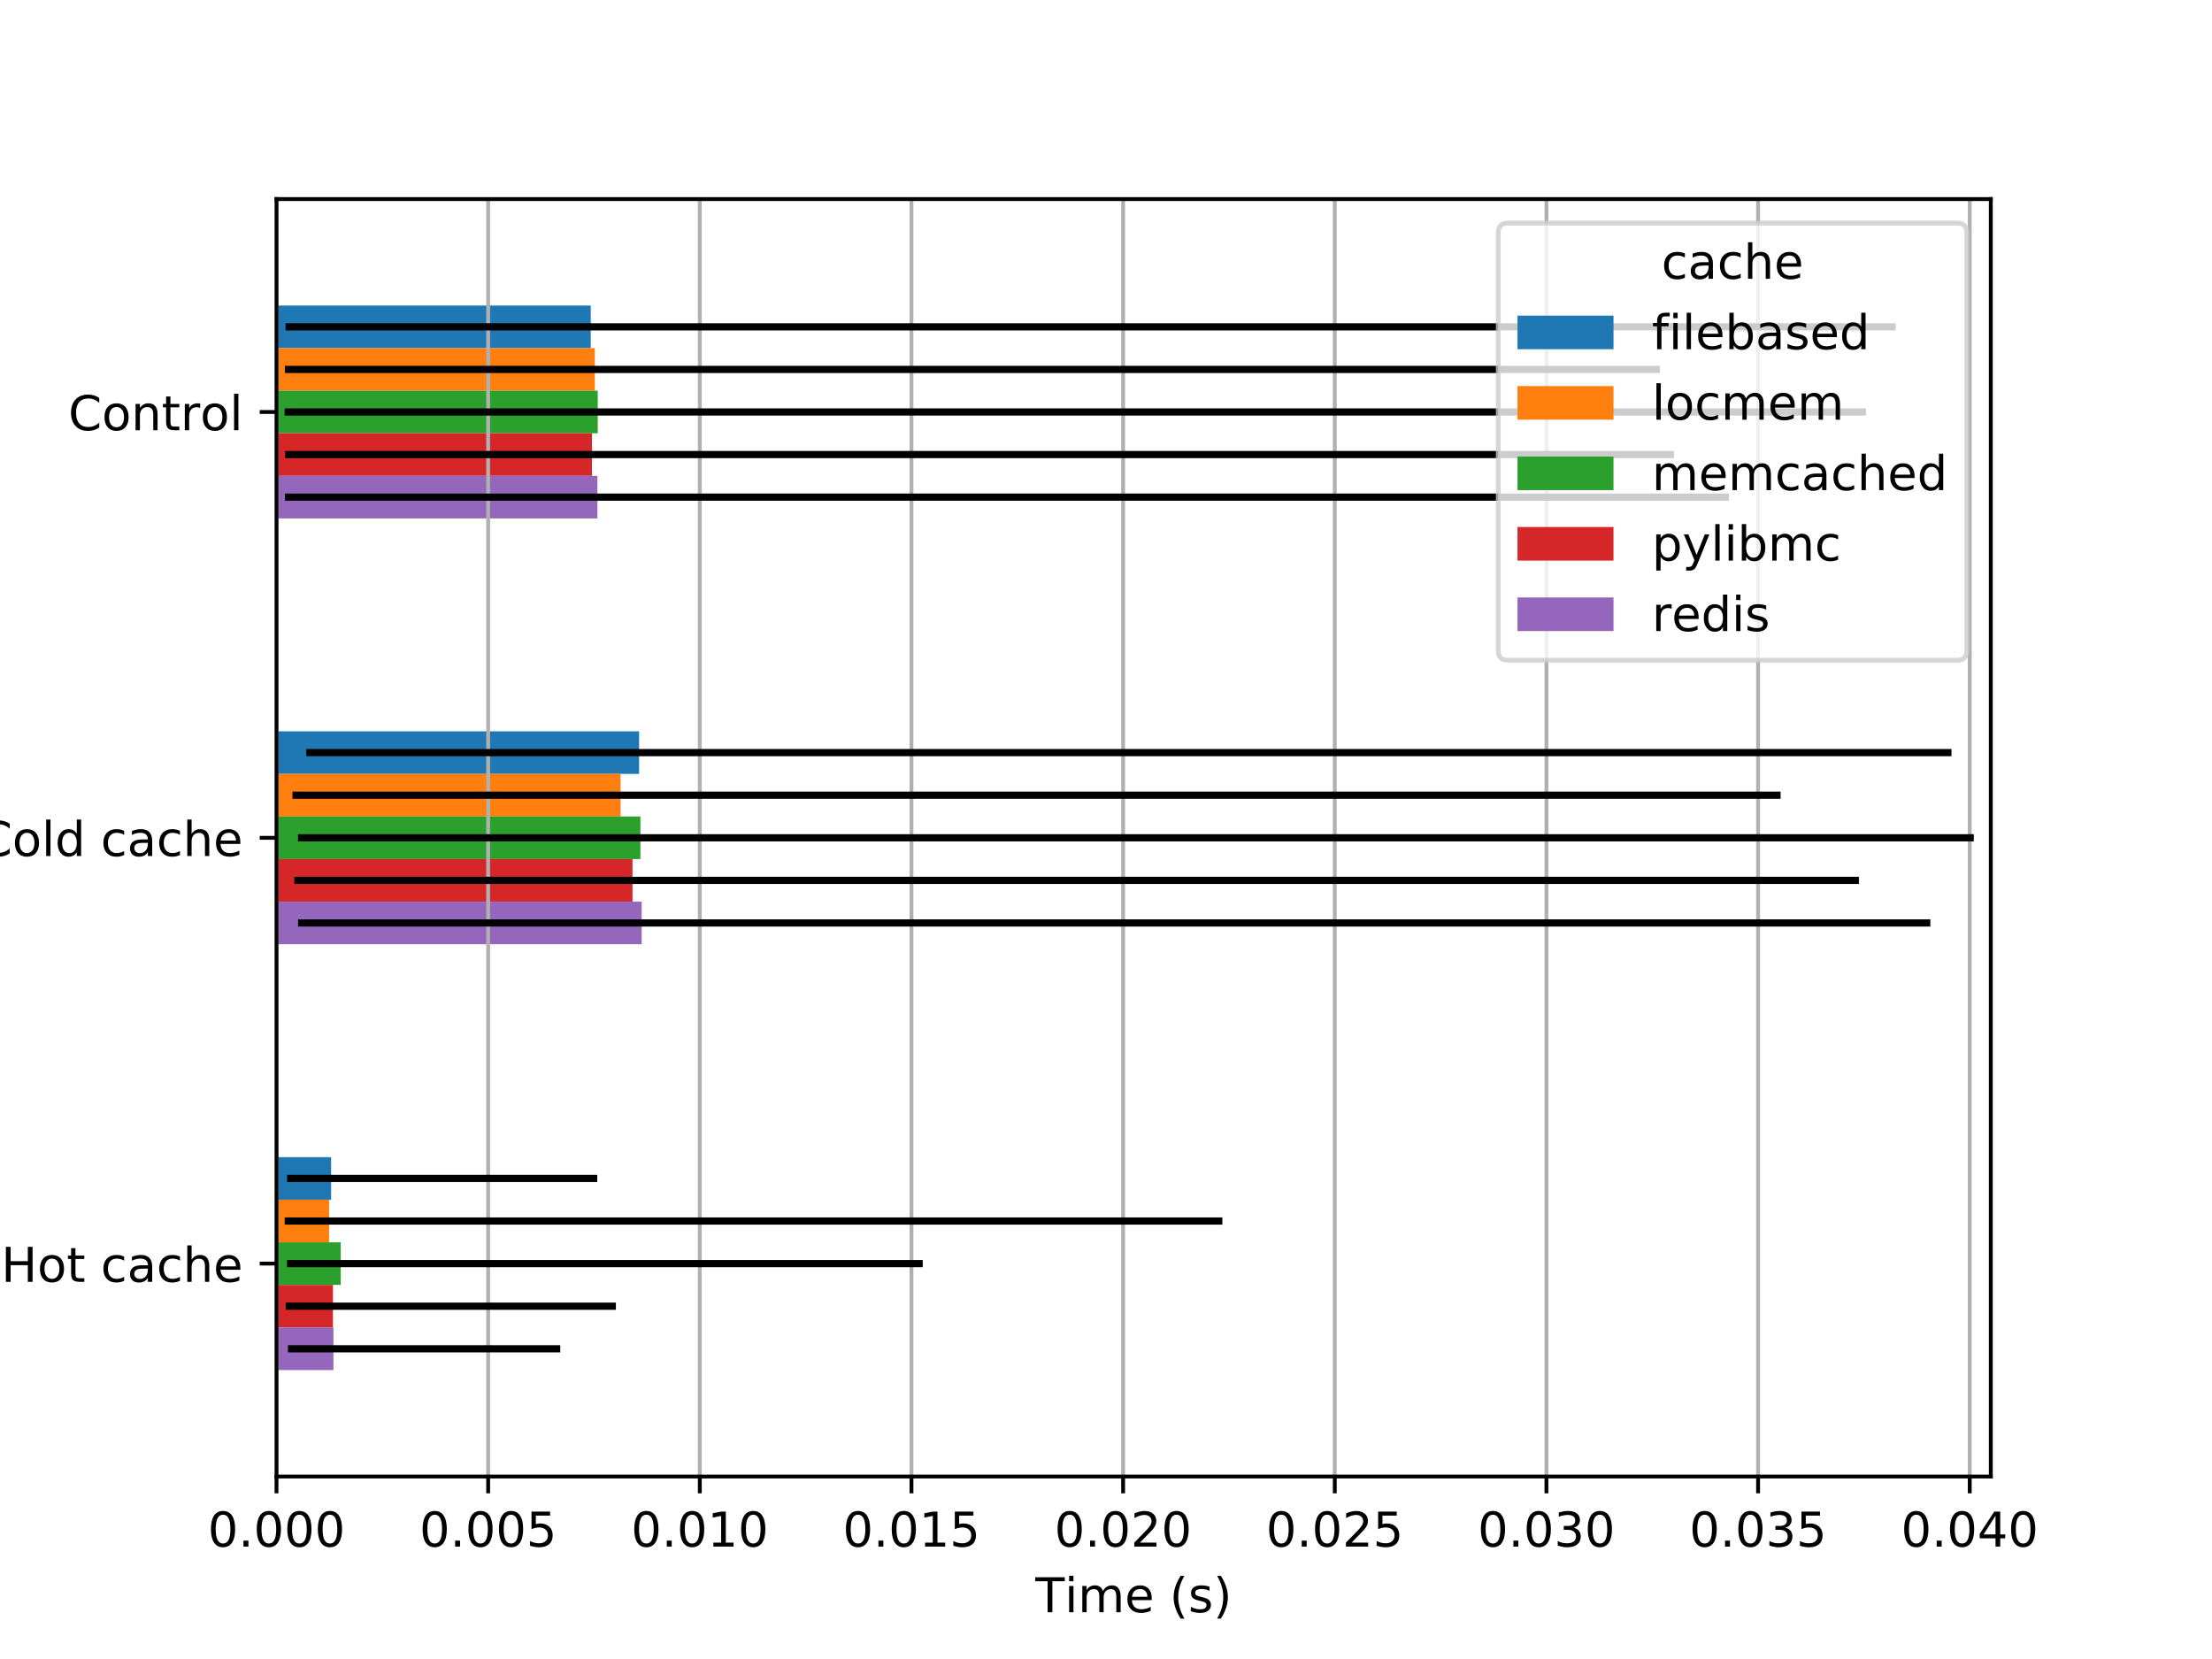 <svg xmlns="http://www.w3.org/2000/svg" xmlns:xlink="http://www.w3.org/1999/xlink" width="614.4" height="460.8" version="1.1" viewBox="0 0 460.8 345.6"><defs><style type="text/css">*{stroke-linecap:butt;stroke-linejoin:round}</style></defs><g id="figure_1"><g id="patch_1"><path d="M 0 345.6 L 460.8 345.6 L 460.8 0 L 0 0 z" style="fill:#fff"/></g><g id="axes_1"><g id="patch_2"><path d="M 57.6 307.584 L 414.72 307.584 L 414.72 41.472 L 57.6 41.472 z" style="fill:#fff"/></g><g id="patch_3"><path d="M 57.6 63.648 L 123.063 63.648 L 123.063 72.518 L 57.6 72.518 z" clip-path="url(#pb9c6dd22de)" style="fill:#1f77b4"/></g><g id="patch_4"><path d="M 57.6 152.352 L 133.134 152.352 L 133.134 161.222 L 57.6 161.222 z" clip-path="url(#pb9c6dd22de)" style="fill:#1f77b4"/></g><g id="patch_5"><path d="M 57.6 241.056 L 68.979 241.056 L 68.979 249.926 L 57.6 249.926 z" clip-path="url(#pb9c6dd22de)" style="fill:#1f77b4"/></g><g id="patch_6"><path d="M 57.6 72.518 L 123.914 72.518 L 123.914 81.389 L 57.6 81.389 z" clip-path="url(#pb9c6dd22de)" style="fill:#ff7f0e"/></g><g id="patch_7"><path d="M 57.6 161.222 L 129.278 161.222 L 129.278 170.093 L 57.6 170.093 z" clip-path="url(#pb9c6dd22de)" style="fill:#ff7f0e"/></g><g id="patch_8"><path d="M 57.6 249.926 L 68.56 249.926 L 68.56 258.797 L 57.6 258.797 z" clip-path="url(#pb9c6dd22de)" style="fill:#ff7f0e"/></g><g id="patch_9"><path d="M 57.6 81.389 L 124.519 81.389 L 124.519 90.259 L 57.6 90.259 z" clip-path="url(#pb9c6dd22de)" style="fill:#2ca02c"/></g><g id="patch_10"><path d="M 57.6 170.093 L 133.408 170.093 L 133.408 178.963 L 57.6 178.963 z" clip-path="url(#pb9c6dd22de)" style="fill:#2ca02c"/></g><g id="patch_11"><path d="M 57.6 258.797 L 70.984 258.797 L 70.984 267.667 L 57.6 267.667 z" clip-path="url(#pb9c6dd22de)" style="fill:#2ca02c"/></g><g id="patch_12"><path d="M 57.6 90.259 L 123.314 90.259 L 123.314 99.13 L 57.6 99.13 z" clip-path="url(#pb9c6dd22de)" style="fill:#d62728"/></g><g id="patch_13"><path d="M 57.6 178.963 L 131.762 178.963 L 131.762 187.834 L 57.6 187.834 z" clip-path="url(#pb9c6dd22de)" style="fill:#d62728"/></g><g id="patch_14"><path d="M 57.6 267.667 L 69.36 267.667 L 69.36 276.538 L 57.6 276.538 z" clip-path="url(#pb9c6dd22de)" style="fill:#d62728"/></g><g id="patch_15"><path d="M 57.6 99.13 L 124.453 99.13 L 124.453 108 L 57.6 108 z" clip-path="url(#pb9c6dd22de)" style="fill:#9467bd"/></g><g id="patch_16"><path d="M 57.6 187.834 L 133.667 187.834 L 133.667 196.704 L 57.6 196.704 z" clip-path="url(#pb9c6dd22de)" style="fill:#9467bd"/></g><g id="patch_17"><path d="M 57.6 276.538 L 69.462 276.538 L 69.462 285.408 L 57.6 285.408 z" clip-path="url(#pb9c6dd22de)" style="fill:#9467bd"/></g><g id="matplotlib.axis_1"><g id="xtick_1"><g id="line2d_1"><path d="M 57.6 307.584 L 57.6 41.472" clip-path="url(#pb9c6dd22de)" style="fill:none;stroke:#b0b0b0;stroke-linecap:square;stroke-width:.8"/></g><g id="line2d_2"><defs><path id="m4b1d98f8c5" d="M 0 0 L 0 3.5" style="stroke:#000;stroke-width:.8"/></defs><g><use style="stroke:#000;stroke-width:.8" x="57.6" y="307.584" xlink:href="#m4b1d98f8c5"/></g></g><g id="text_1"><defs><path id="DejaVuSans-30" d="M 31.781 66.406 Q 24.172 66.406 20.328 58.906 Q 16.5 51.422 16.5 36.375 Q 16.5 21.391 20.328 13.891 Q 24.172 6.391 31.781 6.391 Q 39.453 6.391 43.281 13.891 Q 47.125 21.391 47.125 36.375 Q 47.125 51.422 43.281 58.906 Q 39.453 66.406 31.781 66.406 z M 31.781 74.219 Q 44.047 74.219 50.516 64.516 Q 56.984 54.828 56.984 36.375 Q 56.984 17.969 50.516 8.266 Q 44.047 -1.422 31.781 -1.422 Q 19.531 -1.422 13.062 8.266 Q 6.594 17.969 6.594 36.375 Q 6.594 54.828 13.062 64.516 Q 19.531 74.219 31.781 74.219 z"/><path id="DejaVuSans-2e" d="M 10.688 12.406 L 21 12.406 L 21 0 L 10.688 0 z"/></defs><g transform="translate(43.286 322.182)scale(0.1 -0.1)"><use xlink:href="#DejaVuSans-30"/><use x="63.623" xlink:href="#DejaVuSans-2e"/><use x="95.41" xlink:href="#DejaVuSans-30"/><use x="159.033" xlink:href="#DejaVuSans-30"/><use x="222.656" xlink:href="#DejaVuSans-30"/></g></g></g><g id="xtick_2"><g id="line2d_3"><path d="M 101.692 307.584 L 101.692 41.472" clip-path="url(#pb9c6dd22de)" style="fill:none;stroke:#b0b0b0;stroke-linecap:square;stroke-width:.8"/></g><g id="line2d_4"><g><use style="stroke:#000;stroke-width:.8" x="101.692" y="307.584" xlink:href="#m4b1d98f8c5"/></g></g><g id="text_2"><defs><path id="DejaVuSans-35" d="M 10.797 72.906 L 49.516 72.906 L 49.516 64.594 L 19.828 64.594 L 19.828 46.734 Q 21.969 47.469 24.109 47.828 Q 26.266 48.188 28.422 48.188 Q 40.625 48.188 47.75 41.5 Q 54.891 34.812 54.891 23.391 Q 54.891 11.625 47.562 5.094 Q 40.234 -1.422 26.906 -1.422 Q 22.312 -1.422 17.547 -0.641 Q 12.797 0.141 7.719 1.703 L 7.719 11.625 Q 12.109 9.234 16.797 8.062 Q 21.484 6.891 26.703 6.891 Q 35.156 6.891 40.078 11.328 Q 45.016 15.766 45.016 23.391 Q 45.016 31 40.078 35.438 Q 35.156 39.891 26.703 39.891 Q 22.75 39.891 18.812 39.016 Q 14.891 38.141 10.797 36.281 z"/></defs><g transform="translate(87.378 322.182)scale(0.1 -0.1)"><use xlink:href="#DejaVuSans-30"/><use x="63.623" xlink:href="#DejaVuSans-2e"/><use x="95.41" xlink:href="#DejaVuSans-30"/><use x="159.033" xlink:href="#DejaVuSans-30"/><use x="222.656" xlink:href="#DejaVuSans-35"/></g></g></g><g id="xtick_3"><g id="line2d_5"><path d="M 145.783 307.584 L 145.783 41.472" clip-path="url(#pb9c6dd22de)" style="fill:none;stroke:#b0b0b0;stroke-linecap:square;stroke-width:.8"/></g><g id="line2d_6"><g><use style="stroke:#000;stroke-width:.8" x="145.783" y="307.584" xlink:href="#m4b1d98f8c5"/></g></g><g id="text_3"><defs><path id="DejaVuSans-31" d="M 12.406 8.297 L 28.516 8.297 L 28.516 63.922 L 10.984 60.406 L 10.984 69.391 L 28.422 72.906 L 38.281 72.906 L 38.281 8.297 L 54.391 8.297 L 54.391 0 L 12.406 0 z"/></defs><g transform="translate(131.469 322.182)scale(0.1 -0.1)"><use xlink:href="#DejaVuSans-30"/><use x="63.623" xlink:href="#DejaVuSans-2e"/><use x="95.41" xlink:href="#DejaVuSans-30"/><use x="159.033" xlink:href="#DejaVuSans-31"/><use x="222.656" xlink:href="#DejaVuSans-30"/></g></g></g><g id="xtick_4"><g id="line2d_7"><path d="M 189.875 307.584 L 189.875 41.472" clip-path="url(#pb9c6dd22de)" style="fill:none;stroke:#b0b0b0;stroke-linecap:square;stroke-width:.8"/></g><g id="line2d_8"><g><use style="stroke:#000;stroke-width:.8" x="189.875" y="307.584" xlink:href="#m4b1d98f8c5"/></g></g><g id="text_4"><g transform="translate(175.561 322.182)scale(0.1 -0.1)"><use xlink:href="#DejaVuSans-30"/><use x="63.623" xlink:href="#DejaVuSans-2e"/><use x="95.41" xlink:href="#DejaVuSans-30"/><use x="159.033" xlink:href="#DejaVuSans-31"/><use x="222.656" xlink:href="#DejaVuSans-35"/></g></g></g><g id="xtick_5"><g id="line2d_9"><path d="M 233.967 307.584 L 233.967 41.472" clip-path="url(#pb9c6dd22de)" style="fill:none;stroke:#b0b0b0;stroke-linecap:square;stroke-width:.8"/></g><g id="line2d_10"><g><use style="stroke:#000;stroke-width:.8" x="233.967" y="307.584" xlink:href="#m4b1d98f8c5"/></g></g><g id="text_5"><defs><path id="DejaVuSans-32" d="M 19.188 8.297 L 53.609 8.297 L 53.609 0 L 7.328 0 L 7.328 8.297 Q 12.938 14.109 22.625 23.891 Q 32.328 33.688 34.812 36.531 Q 39.547 41.844 41.422 45.531 Q 43.312 49.219 43.312 52.781 Q 43.312 58.594 39.234 62.25 Q 35.156 65.922 28.609 65.922 Q 23.969 65.922 18.812 64.312 Q 13.672 62.703 7.812 59.422 L 7.812 69.391 Q 13.766 71.781 18.938 73 Q 24.125 74.219 28.422 74.219 Q 39.75 74.219 46.484 68.547 Q 53.219 62.891 53.219 53.422 Q 53.219 48.922 51.531 44.891 Q 49.859 40.875 45.406 35.406 Q 44.188 33.984 37.641 27.219 Q 31.109 20.453 19.188 8.297 z"/></defs><g transform="translate(219.652 322.182)scale(0.1 -0.1)"><use xlink:href="#DejaVuSans-30"/><use x="63.623" xlink:href="#DejaVuSans-2e"/><use x="95.41" xlink:href="#DejaVuSans-30"/><use x="159.033" xlink:href="#DejaVuSans-32"/><use x="222.656" xlink:href="#DejaVuSans-30"/></g></g></g><g id="xtick_6"><g id="line2d_11"><path d="M 278.058 307.584 L 278.058 41.472" clip-path="url(#pb9c6dd22de)" style="fill:none;stroke:#b0b0b0;stroke-linecap:square;stroke-width:.8"/></g><g id="line2d_12"><g><use style="stroke:#000;stroke-width:.8" x="278.058" y="307.584" xlink:href="#m4b1d98f8c5"/></g></g><g id="text_6"><g transform="translate(263.744 322.182)scale(0.1 -0.1)"><use xlink:href="#DejaVuSans-30"/><use x="63.623" xlink:href="#DejaVuSans-2e"/><use x="95.41" xlink:href="#DejaVuSans-30"/><use x="159.033" xlink:href="#DejaVuSans-32"/><use x="222.656" xlink:href="#DejaVuSans-35"/></g></g></g><g id="xtick_7"><g id="line2d_13"><path d="M 322.15 307.584 L 322.15 41.472" clip-path="url(#pb9c6dd22de)" style="fill:none;stroke:#b0b0b0;stroke-linecap:square;stroke-width:.8"/></g><g id="line2d_14"><g><use style="stroke:#000;stroke-width:.8" x="322.15" y="307.584" xlink:href="#m4b1d98f8c5"/></g></g><g id="text_7"><defs><path id="DejaVuSans-33" d="M 40.578 39.312 Q 47.656 37.797 51.625 33 Q 55.609 28.219 55.609 21.188 Q 55.609 10.406 48.188 4.484 Q 40.766 -1.422 27.094 -1.422 Q 22.516 -1.422 17.656 -0.516 Q 12.797 0.391 7.625 2.203 L 7.625 11.719 Q 11.719 9.328 16.594 8.109 Q 21.484 6.891 26.812 6.891 Q 36.078 6.891 40.938 10.547 Q 45.797 14.203 45.797 21.188 Q 45.797 27.641 41.281 31.266 Q 36.766 34.906 28.719 34.906 L 20.219 34.906 L 20.219 43.016 L 29.109 43.016 Q 36.375 43.016 40.234 45.922 Q 44.094 48.828 44.094 54.297 Q 44.094 59.906 40.109 62.906 Q 36.141 65.922 28.719 65.922 Q 24.656 65.922 20.016 65.031 Q 15.375 64.156 9.812 62.312 L 9.812 71.094 Q 15.438 72.656 20.344 73.438 Q 25.25 74.219 29.594 74.219 Q 40.828 74.219 47.359 69.109 Q 53.906 64.016 53.906 55.328 Q 53.906 49.266 50.438 45.094 Q 46.969 40.922 40.578 39.312 z"/></defs><g transform="translate(307.836 322.182)scale(0.1 -0.1)"><use xlink:href="#DejaVuSans-30"/><use x="63.623" xlink:href="#DejaVuSans-2e"/><use x="95.41" xlink:href="#DejaVuSans-30"/><use x="159.033" xlink:href="#DejaVuSans-33"/><use x="222.656" xlink:href="#DejaVuSans-30"/></g></g></g><g id="xtick_8"><g id="line2d_15"><path d="M 366.241 307.584 L 366.241 41.472" clip-path="url(#pb9c6dd22de)" style="fill:none;stroke:#b0b0b0;stroke-linecap:square;stroke-width:.8"/></g><g id="line2d_16"><g><use style="stroke:#000;stroke-width:.8" x="366.241" y="307.584" xlink:href="#m4b1d98f8c5"/></g></g><g id="text_8"><g transform="translate(351.927 322.182)scale(0.1 -0.1)"><use xlink:href="#DejaVuSans-30"/><use x="63.623" xlink:href="#DejaVuSans-2e"/><use x="95.41" xlink:href="#DejaVuSans-30"/><use x="159.033" xlink:href="#DejaVuSans-33"/><use x="222.656" xlink:href="#DejaVuSans-35"/></g></g></g><g id="xtick_9"><g id="line2d_17"><path d="M 410.333 307.584 L 410.333 41.472" clip-path="url(#pb9c6dd22de)" style="fill:none;stroke:#b0b0b0;stroke-linecap:square;stroke-width:.8"/></g><g id="line2d_18"><g><use style="stroke:#000;stroke-width:.8" x="410.333" y="307.584" xlink:href="#m4b1d98f8c5"/></g></g><g id="text_9"><defs><path id="DejaVuSans-34" d="M 37.797 64.312 L 12.891 25.391 L 37.797 25.391 z M 35.203 72.906 L 47.609 72.906 L 47.609 25.391 L 58.016 25.391 L 58.016 17.188 L 47.609 17.188 L 47.609 0 L 37.797 0 L 37.797 17.188 L 4.891 17.188 L 4.891 26.703 z"/></defs><g transform="translate(396.019 322.182)scale(0.1 -0.1)"><use xlink:href="#DejaVuSans-30"/><use x="63.623" xlink:href="#DejaVuSans-2e"/><use x="95.41" xlink:href="#DejaVuSans-30"/><use x="159.033" xlink:href="#DejaVuSans-34"/><use x="222.656" xlink:href="#DejaVuSans-30"/></g></g></g><g id="text_10"><defs><path id="DejaVuSans-54" d="M -0.297 72.906 L 61.375 72.906 L 61.375 64.594 L 35.5 64.594 L 35.5 0 L 25.594 0 L 25.594 64.594 L -0.297 64.594 z"/><path id="DejaVuSans-69" d="M 9.422 54.688 L 18.406 54.688 L 18.406 0 L 9.422 0 z M 9.422 75.984 L 18.406 75.984 L 18.406 64.594 L 9.422 64.594 z"/><path id="DejaVuSans-6d" d="M 52 44.188 Q 55.375 50.25 60.062 53.125 Q 64.75 56 71.094 56 Q 79.641 56 84.281 50.016 Q 88.922 44.047 88.922 33.016 L 88.922 0 L 79.891 0 L 79.891 32.719 Q 79.891 40.578 77.094 44.375 Q 74.312 48.188 68.609 48.188 Q 61.625 48.188 57.562 43.547 Q 53.516 38.922 53.516 30.906 L 53.516 0 L 44.484 0 L 44.484 32.719 Q 44.484 40.625 41.703 44.406 Q 38.922 48.188 33.109 48.188 Q 26.219 48.188 22.156 43.531 Q 18.109 38.875 18.109 30.906 L 18.109 0 L 9.078 0 L 9.078 54.688 L 18.109 54.688 L 18.109 46.188 Q 21.188 51.219 25.484 53.609 Q 29.781 56 35.688 56 Q 41.656 56 45.828 52.969 Q 50 49.953 52 44.188 z"/><path id="DejaVuSans-65" d="M 56.203 29.594 L 56.203 25.203 L 14.891 25.203 Q 15.484 15.922 20.484 11.062 Q 25.484 6.203 34.422 6.203 Q 39.594 6.203 44.453 7.469 Q 49.312 8.734 54.109 11.281 L 54.109 2.781 Q 49.266 0.734 44.188 -0.344 Q 39.109 -1.422 33.891 -1.422 Q 20.797 -1.422 13.156 6.188 Q 5.516 13.812 5.516 26.812 Q 5.516 40.234 12.766 48.109 Q 20.016 56 32.328 56 Q 43.359 56 49.781 48.891 Q 56.203 41.797 56.203 29.594 z M 47.219 32.234 Q 47.125 39.594 43.094 43.984 Q 39.062 48.391 32.422 48.391 Q 24.906 48.391 20.391 44.141 Q 15.875 39.891 15.188 32.172 z"/><path id="DejaVuSans-20"/><path id="DejaVuSans-28" d="M 31 75.875 Q 24.469 64.656 21.281 53.656 Q 18.109 42.672 18.109 31.391 Q 18.109 20.125 21.312 9.062 Q 24.516 -2 31 -13.188 L 23.188 -13.188 Q 15.875 -1.703 12.234 9.375 Q 8.594 20.453 8.594 31.391 Q 8.594 42.281 12.203 53.312 Q 15.828 64.359 23.188 75.875 z"/><path id="DejaVuSans-73" d="M 44.281 53.078 L 44.281 44.578 Q 40.484 46.531 36.375 47.5 Q 32.281 48.484 27.875 48.484 Q 21.188 48.484 17.844 46.438 Q 14.5 44.391 14.5 40.281 Q 14.5 37.156 16.891 35.375 Q 19.281 33.594 26.516 31.984 L 29.594 31.297 Q 39.156 29.25 43.188 25.516 Q 47.219 21.781 47.219 15.094 Q 47.219 7.469 41.188 3.016 Q 35.156 -1.422 24.609 -1.422 Q 20.219 -1.422 15.453 -0.562 Q 10.688 0.297 5.422 2 L 5.422 11.281 Q 10.406 8.688 15.234 7.391 Q 20.062 6.109 24.812 6.109 Q 31.156 6.109 34.562 8.281 Q 37.984 10.453 37.984 14.406 Q 37.984 18.062 35.516 20.016 Q 33.062 21.969 24.703 23.781 L 21.578 24.516 Q 13.234 26.266 9.516 29.906 Q 5.812 33.547 5.812 39.891 Q 5.812 47.609 11.281 51.797 Q 16.75 56 26.812 56 Q 31.781 56 36.172 55.266 Q 40.578 54.547 44.281 53.078 z"/><path id="DejaVuSans-29" d="M 8.016 75.875 L 15.828 75.875 Q 23.141 64.359 26.781 53.312 Q 30.422 42.281 30.422 31.391 Q 30.422 20.453 26.781 9.375 Q 23.141 -1.703 15.828 -13.188 L 8.016 -13.188 Q 14.5 -2 17.703 9.062 Q 20.906 20.125 20.906 31.391 Q 20.906 42.672 17.703 53.656 Q 14.5 64.656 8.016 75.875 z"/></defs><g transform="translate(215.677 335.861)scale(0.1 -0.1)"><use xlink:href="#DejaVuSans-54"/><use x="61.037" xlink:href="#DejaVuSans-69"/><use x="88.82" xlink:href="#DejaVuSans-6d"/><use x="186.232" xlink:href="#DejaVuSans-65"/><use x="247.756" xlink:href="#DejaVuSans-20"/><use x="279.543" xlink:href="#DejaVuSans-28"/><use x="318.557" xlink:href="#DejaVuSans-73"/><use x="370.656" xlink:href="#DejaVuSans-29"/></g></g></g><g id="matplotlib.axis_2"><g id="ytick_1"><g id="line2d_19"><defs><path id="mdb1dbe980e" d="M 0 0 L -3.5 0" style="stroke:#000;stroke-width:.8"/></defs><g><use style="stroke:#000;stroke-width:.8" x="57.6" y="85.824" xlink:href="#mdb1dbe980e"/></g></g><g id="text_11"><defs><path id="DejaVuSans-43" d="M 64.406 67.281 L 64.406 56.891 Q 59.422 61.531 53.781 63.812 Q 48.141 66.109 41.797 66.109 Q 29.297 66.109 22.656 58.469 Q 16.016 50.828 16.016 36.375 Q 16.016 21.969 22.656 14.328 Q 29.297 6.688 41.797 6.688 Q 48.141 6.688 53.781 8.984 Q 59.422 11.281 64.406 15.922 L 64.406 5.609 Q 59.234 2.094 53.438 0.328 Q 47.656 -1.422 41.219 -1.422 Q 24.656 -1.422 15.125 8.703 Q 5.609 18.844 5.609 36.375 Q 5.609 53.953 15.125 64.078 Q 24.656 74.219 41.219 74.219 Q 47.75 74.219 53.531 72.484 Q 59.328 70.75 64.406 67.281 z"/><path id="DejaVuSans-6f" d="M 30.609 48.391 Q 23.391 48.391 19.188 42.75 Q 14.984 37.109 14.984 27.297 Q 14.984 17.484 19.156 11.844 Q 23.344 6.203 30.609 6.203 Q 37.797 6.203 41.984 11.859 Q 46.188 17.531 46.188 27.297 Q 46.188 37.016 41.984 42.703 Q 37.797 48.391 30.609 48.391 z M 30.609 56 Q 42.328 56 49.016 48.375 Q 55.719 40.766 55.719 27.297 Q 55.719 13.875 49.016 6.219 Q 42.328 -1.422 30.609 -1.422 Q 18.844 -1.422 12.172 6.219 Q 5.516 13.875 5.516 27.297 Q 5.516 40.766 12.172 48.375 Q 18.844 56 30.609 56 z"/><path id="DejaVuSans-6e" d="M 54.891 33.016 L 54.891 0 L 45.906 0 L 45.906 32.719 Q 45.906 40.484 42.875 44.328 Q 39.844 48.188 33.797 48.188 Q 26.516 48.188 22.312 43.547 Q 18.109 38.922 18.109 30.906 L 18.109 0 L 9.078 0 L 9.078 54.688 L 18.109 54.688 L 18.109 46.188 Q 21.344 51.125 25.703 53.562 Q 30.078 56 35.797 56 Q 45.219 56 50.047 50.172 Q 54.891 44.344 54.891 33.016 z"/><path id="DejaVuSans-74" d="M 18.312 70.219 L 18.312 54.688 L 36.812 54.688 L 36.812 47.703 L 18.312 47.703 L 18.312 18.016 Q 18.312 11.328 20.141 9.422 Q 21.969 7.516 27.594 7.516 L 36.812 7.516 L 36.812 0 L 27.594 0 Q 17.188 0 13.234 3.875 Q 9.281 7.766 9.281 18.016 L 9.281 47.703 L 2.688 47.703 L 2.688 54.688 L 9.281 54.688 L 9.281 70.219 z"/><path id="DejaVuSans-72" d="M 41.109 46.297 Q 39.594 47.172 37.812 47.578 Q 36.031 48 33.891 48 Q 26.266 48 22.188 43.047 Q 18.109 38.094 18.109 28.812 L 18.109 0 L 9.078 0 L 9.078 54.688 L 18.109 54.688 L 18.109 46.188 Q 20.953 51.172 25.484 53.578 Q 30.031 56 36.531 56 Q 37.453 56 38.578 55.875 Q 39.703 55.766 41.062 55.516 z"/><path id="DejaVuSans-6c" d="M 9.422 75.984 L 18.406 75.984 L 18.406 0 L 9.422 0 z"/></defs><g transform="translate(14.236 89.623)scale(0.1 -0.1)"><use xlink:href="#DejaVuSans-43"/><use x="69.824" xlink:href="#DejaVuSans-6f"/><use x="131.006" xlink:href="#DejaVuSans-6e"/><use x="194.385" xlink:href="#DejaVuSans-74"/><use x="233.594" xlink:href="#DejaVuSans-72"/><use x="274.676" xlink:href="#DejaVuSans-6f"/><use x="335.857" xlink:href="#DejaVuSans-6c"/></g></g></g><g id="ytick_2"><g id="line2d_20"><g><use style="stroke:#000;stroke-width:.8" x="57.6" y="174.528" xlink:href="#mdb1dbe980e"/></g></g><g id="text_12"><defs><path id="DejaVuSans-64" d="M 45.406 46.391 L 45.406 75.984 L 54.391 75.984 L 54.391 0 L 45.406 0 L 45.406 8.203 Q 42.578 3.328 38.25 0.953 Q 33.938 -1.422 27.875 -1.422 Q 17.969 -1.422 11.734 6.484 Q 5.516 14.406 5.516 27.297 Q 5.516 40.188 11.734 48.094 Q 17.969 56 27.875 56 Q 33.938 56 38.25 53.625 Q 42.578 51.266 45.406 46.391 z M 14.797 27.297 Q 14.797 17.391 18.875 11.75 Q 22.953 6.109 30.078 6.109 Q 37.203 6.109 41.297 11.75 Q 45.406 17.391 45.406 27.297 Q 45.406 37.203 41.297 42.844 Q 37.203 48.484 30.078 48.484 Q 22.953 48.484 18.875 42.844 Q 14.797 37.203 14.797 27.297 z"/><path id="DejaVuSans-63" d="M 48.781 52.594 L 48.781 44.188 Q 44.969 46.297 41.141 47.344 Q 37.312 48.391 33.406 48.391 Q 24.656 48.391 19.812 42.844 Q 14.984 37.312 14.984 27.297 Q 14.984 17.281 19.812 11.734 Q 24.656 6.203 33.406 6.203 Q 37.312 6.203 41.141 7.25 Q 44.969 8.297 48.781 10.406 L 48.781 2.094 Q 45.016 0.344 40.984 -0.531 Q 36.969 -1.422 32.422 -1.422 Q 20.062 -1.422 12.781 6.344 Q 5.516 14.109 5.516 27.297 Q 5.516 40.672 12.859 48.328 Q 20.219 56 33.016 56 Q 37.156 56 41.109 55.141 Q 45.062 54.297 48.781 52.594 z"/><path id="DejaVuSans-61" d="M 34.281 27.484 Q 23.391 27.484 19.188 25 Q 14.984 22.516 14.984 16.5 Q 14.984 11.719 18.141 8.906 Q 21.297 6.109 26.703 6.109 Q 34.188 6.109 38.703 11.406 Q 43.219 16.703 43.219 25.484 L 43.219 27.484 z M 52.203 31.203 L 52.203 0 L 43.219 0 L 43.219 8.297 Q 40.141 3.328 35.547 0.953 Q 30.953 -1.422 24.312 -1.422 Q 15.922 -1.422 10.953 3.297 Q 6 8.016 6 15.922 Q 6 25.141 12.172 29.828 Q 18.359 34.516 30.609 34.516 L 43.219 34.516 L 43.219 35.406 Q 43.219 41.609 39.141 45 Q 35.062 48.391 27.688 48.391 Q 23 48.391 18.547 47.266 Q 14.109 46.141 10.016 43.891 L 10.016 52.203 Q 14.938 54.109 19.578 55.047 Q 24.219 56 28.609 56 Q 40.484 56 46.344 49.844 Q 52.203 43.703 52.203 31.203 z"/><path id="DejaVuSans-68" d="M 54.891 33.016 L 54.891 0 L 45.906 0 L 45.906 32.719 Q 45.906 40.484 42.875 44.328 Q 39.844 48.188 33.797 48.188 Q 26.516 48.188 22.312 43.547 Q 18.109 38.922 18.109 30.906 L 18.109 0 L 9.078 0 L 9.078 75.984 L 18.109 75.984 L 18.109 46.188 Q 21.344 51.125 25.703 53.562 Q 30.078 56 35.797 56 Q 45.219 56 50.047 50.172 Q 54.891 44.344 54.891 33.016 z"/></defs><g transform="translate(-4.422 178.327)scale(0.1 -0.1)"><use xlink:href="#DejaVuSans-43"/><use x="69.824" xlink:href="#DejaVuSans-6f"/><use x="131.006" xlink:href="#DejaVuSans-6c"/><use x="158.789" xlink:href="#DejaVuSans-64"/><use x="222.266" xlink:href="#DejaVuSans-20"/><use x="254.053" xlink:href="#DejaVuSans-63"/><use x="309.033" xlink:href="#DejaVuSans-61"/><use x="370.313" xlink:href="#DejaVuSans-63"/><use x="425.293" xlink:href="#DejaVuSans-68"/><use x="488.672" xlink:href="#DejaVuSans-65"/></g></g></g><g id="ytick_3"><g id="line2d_21"><g><use style="stroke:#000;stroke-width:.8" x="57.6" y="263.232" xlink:href="#mdb1dbe980e"/></g></g><g id="text_13"><defs><path id="DejaVuSans-48" d="M 9.812 72.906 L 19.672 72.906 L 19.672 43.016 L 55.516 43.016 L 55.516 72.906 L 65.375 72.906 L 65.375 0 L 55.516 0 L 55.516 34.719 L 19.672 34.719 L 19.672 0 L 9.812 0 z"/></defs><g transform="translate(0.247 267.031)scale(0.1 -0.1)"><use xlink:href="#DejaVuSans-48"/><use x="75.195" xlink:href="#DejaVuSans-6f"/><use x="136.377" xlink:href="#DejaVuSans-74"/><use x="175.586" xlink:href="#DejaVuSans-20"/><use x="207.373" xlink:href="#DejaVuSans-63"/><use x="262.354" xlink:href="#DejaVuSans-61"/><use x="323.633" xlink:href="#DejaVuSans-63"/><use x="378.613" xlink:href="#DejaVuSans-68"/><use x="441.992" xlink:href="#DejaVuSans-65"/></g></g></g></g><g id="LineCollection_1"><path d="M 59.484 68.083 L 394.913 68.083" clip-path="url(#pb9c6dd22de)" style="fill:none;stroke:#000;stroke-width:1.5"/><path d="M 63.806 156.787 L 406.527 156.787" clip-path="url(#pb9c6dd22de)" style="fill:none;stroke:#000;stroke-width:1.5"/><path d="M 59.812 245.491 L 124.42 245.491" clip-path="url(#pb9c6dd22de)" style="fill:none;stroke:#000;stroke-width:1.5"/></g><g id="LineCollection_2"><path d="M 59.347 76.954 L 345.771 76.954" clip-path="url(#pb9c6dd22de)" style="fill:none;stroke:#000;stroke-width:1.5"/><path d="M 60.932 165.658 L 370.928 165.658" clip-path="url(#pb9c6dd22de)" style="fill:none;stroke:#000;stroke-width:1.5"/><path d="M 59.305 254.362 L 254.642 254.362" clip-path="url(#pb9c6dd22de)" style="fill:none;stroke:#000;stroke-width:1.5"/></g><g id="LineCollection_3"><path d="M 59.295 85.824 L 388.715 85.824" clip-path="url(#pb9c6dd22de)" style="fill:none;stroke:#000;stroke-width:1.5"/><path d="M 62.087 174.528 L 411.184 174.528" clip-path="url(#pb9c6dd22de)" style="fill:none;stroke:#000;stroke-width:1.5"/><path d="M 59.799 263.232 L 192.22 263.232" clip-path="url(#pb9c6dd22de)" style="fill:none;stroke:#000;stroke-width:1.5"/></g><g id="LineCollection_4"><path d="M 59.41 94.694 L 348.731 94.694" clip-path="url(#pb9c6dd22de)" style="fill:none;stroke:#000;stroke-width:1.5"/><path d="M 61.311 183.398 L 387.244 183.398" clip-path="url(#pb9c6dd22de)" style="fill:none;stroke:#000;stroke-width:1.5"/><path d="M 59.513 272.102 L 128.301 272.102" clip-path="url(#pb9c6dd22de)" style="fill:none;stroke:#000;stroke-width:1.5"/></g><g id="LineCollection_5"><path d="M 59.381 103.565 L 360.181 103.565" clip-path="url(#pb9c6dd22de)" style="fill:none;stroke:#000;stroke-width:1.5"/><path d="M 62.101 192.269 L 402.125 192.269" clip-path="url(#pb9c6dd22de)" style="fill:none;stroke:#000;stroke-width:1.5"/><path d="M 59.995 280.973 L 116.713 280.973" clip-path="url(#pb9c6dd22de)" style="fill:none;stroke:#000;stroke-width:1.5"/></g><g id="patch_18"><path d="M 57.6 307.584 L 57.6 41.472" style="fill:none;stroke:#000;stroke-linecap:square;stroke-linejoin:miter;stroke-width:.8"/></g><g id="patch_19"><path d="M 414.72 307.584 L 414.72 41.472" style="fill:none;stroke:#000;stroke-linecap:square;stroke-linejoin:miter;stroke-width:.8"/></g><g id="patch_20"><path d="M 57.6 307.584 L 414.72 307.584" style="fill:none;stroke:#000;stroke-linecap:square;stroke-linejoin:miter;stroke-width:.8"/></g><g id="patch_21"><path d="M 57.6 41.472 L 414.72 41.472" style="fill:none;stroke:#000;stroke-linecap:square;stroke-linejoin:miter;stroke-width:.8"/></g><g id="legend_1"><g id="patch_22"><path d="M 314.122 137.541 L 407.72 137.541 Q 409.72 137.541 409.72 135.541 L 409.72 48.472 Q 409.72 46.472 407.72 46.472 L 314.122 46.472 Q 312.122 46.472 312.122 48.472 L 312.122 135.541 Q 312.122 137.541 314.122 137.541 z" style="fill:#fff;opacity:.8;stroke:#ccc;stroke-linejoin:miter"/></g><g id="text_14"><g transform="translate(346.113 58.07)scale(0.1 -0.1)"><use xlink:href="#DejaVuSans-63"/><use x="54.98" xlink:href="#DejaVuSans-61"/><use x="116.26" xlink:href="#DejaVuSans-63"/><use x="171.24" xlink:href="#DejaVuSans-68"/><use x="234.619" xlink:href="#DejaVuSans-65"/></g></g><g id="patch_23"><path d="M 316.122 72.749 L 336.122 72.749 L 336.122 65.749 L 316.122 65.749 z" style="fill:#1f77b4"/></g><g id="text_15"><defs><path id="DejaVuSans-66" d="M 37.109 75.984 L 37.109 68.5 L 28.516 68.5 Q 23.688 68.5 21.797 66.547 Q 19.922 64.594 19.922 59.516 L 19.922 54.688 L 34.719 54.688 L 34.719 47.703 L 19.922 47.703 L 19.922 0 L 10.891 0 L 10.891 47.703 L 2.297 47.703 L 2.297 54.688 L 10.891 54.688 L 10.891 58.5 Q 10.891 67.625 15.141 71.797 Q 19.391 75.984 28.609 75.984 z"/><path id="DejaVuSans-62" d="M 48.688 27.297 Q 48.688 37.203 44.609 42.844 Q 40.531 48.484 33.406 48.484 Q 26.266 48.484 22.188 42.844 Q 18.109 37.203 18.109 27.297 Q 18.109 17.391 22.188 11.75 Q 26.266 6.109 33.406 6.109 Q 40.531 6.109 44.609 11.75 Q 48.688 17.391 48.688 27.297 z M 18.109 46.391 Q 20.953 51.266 25.266 53.625 Q 29.594 56 35.594 56 Q 45.562 56 51.781 48.094 Q 58.016 40.188 58.016 27.297 Q 58.016 14.406 51.781 6.484 Q 45.562 -1.422 35.594 -1.422 Q 29.594 -1.422 25.266 0.953 Q 20.953 3.328 18.109 8.203 L 18.109 0 L 9.078 0 L 9.078 75.984 L 18.109 75.984 z"/></defs><g transform="translate(344.122 72.749)scale(0.1 -0.1)"><use xlink:href="#DejaVuSans-66"/><use x="35.205" xlink:href="#DejaVuSans-69"/><use x="62.988" xlink:href="#DejaVuSans-6c"/><use x="90.771" xlink:href="#DejaVuSans-65"/><use x="152.295" xlink:href="#DejaVuSans-62"/><use x="215.771" xlink:href="#DejaVuSans-61"/><use x="277.051" xlink:href="#DejaVuSans-73"/><use x="329.15" xlink:href="#DejaVuSans-65"/><use x="390.674" xlink:href="#DejaVuSans-64"/></g></g><g id="patch_24"><path d="M 316.122 87.427 L 336.122 87.427 L 336.122 80.427 L 316.122 80.427 z" style="fill:#ff7f0e"/></g><g id="text_16"><g transform="translate(344.122 87.427)scale(0.1 -0.1)"><use xlink:href="#DejaVuSans-6c"/><use x="27.783" xlink:href="#DejaVuSans-6f"/><use x="88.965" xlink:href="#DejaVuSans-63"/><use x="143.945" xlink:href="#DejaVuSans-6d"/><use x="241.357" xlink:href="#DejaVuSans-65"/><use x="302.881" xlink:href="#DejaVuSans-6d"/></g></g><g id="patch_25"><path d="M 316.122 102.105 L 336.122 102.105 L 336.122 95.105 L 316.122 95.105 z" style="fill:#2ca02c"/></g><g id="text_17"><g transform="translate(344.122 102.105)scale(0.1 -0.1)"><use xlink:href="#DejaVuSans-6d"/><use x="97.412" xlink:href="#DejaVuSans-65"/><use x="158.936" xlink:href="#DejaVuSans-6d"/><use x="256.348" xlink:href="#DejaVuSans-63"/><use x="311.328" xlink:href="#DejaVuSans-61"/><use x="372.607" xlink:href="#DejaVuSans-63"/><use x="427.588" xlink:href="#DejaVuSans-68"/><use x="490.967" xlink:href="#DejaVuSans-65"/><use x="552.49" xlink:href="#DejaVuSans-64"/></g></g><g id="patch_26"><path d="M 316.122 116.783 L 336.122 116.783 L 336.122 109.783 L 316.122 109.783 z" style="fill:#d62728"/></g><g id="text_18"><defs><path id="DejaVuSans-70" d="M 18.109 8.203 L 18.109 -20.797 L 9.078 -20.797 L 9.078 54.688 L 18.109 54.688 L 18.109 46.391 Q 20.953 51.266 25.266 53.625 Q 29.594 56 35.594 56 Q 45.562 56 51.781 48.094 Q 58.016 40.188 58.016 27.297 Q 58.016 14.406 51.781 6.484 Q 45.562 -1.422 35.594 -1.422 Q 29.594 -1.422 25.266 0.953 Q 20.953 3.328 18.109 8.203 z M 48.688 27.297 Q 48.688 37.203 44.609 42.844 Q 40.531 48.484 33.406 48.484 Q 26.266 48.484 22.188 42.844 Q 18.109 37.203 18.109 27.297 Q 18.109 17.391 22.188 11.75 Q 26.266 6.109 33.406 6.109 Q 40.531 6.109 44.609 11.75 Q 48.688 17.391 48.688 27.297 z"/><path id="DejaVuSans-79" d="M 32.172 -5.078 Q 28.375 -14.844 24.75 -17.812 Q 21.141 -20.797 15.094 -20.797 L 7.906 -20.797 L 7.906 -13.281 L 13.188 -13.281 Q 16.891 -13.281 18.938 -11.516 Q 21 -9.766 23.484 -3.219 L 25.094 0.875 L 2.984 54.688 L 12.5 54.688 L 29.594 11.922 L 46.688 54.688 L 56.203 54.688 z"/></defs><g transform="translate(344.122 116.783)scale(0.1 -0.1)"><use xlink:href="#DejaVuSans-70"/><use x="63.477" xlink:href="#DejaVuSans-79"/><use x="122.656" xlink:href="#DejaVuSans-6c"/><use x="150.439" xlink:href="#DejaVuSans-69"/><use x="178.223" xlink:href="#DejaVuSans-62"/><use x="241.699" xlink:href="#DejaVuSans-6d"/><use x="339.111" xlink:href="#DejaVuSans-63"/></g></g><g id="patch_27"><path d="M 316.122 131.461 L 336.122 131.461 L 336.122 124.461 L 316.122 124.461 z" style="fill:#9467bd"/></g><g id="text_19"><g transform="translate(344.122 131.461)scale(0.1 -0.1)"><use xlink:href="#DejaVuSans-72"/><use x="41.082" xlink:href="#DejaVuSans-65"/><use x="102.605" xlink:href="#DejaVuSans-64"/><use x="166.082" xlink:href="#DejaVuSans-69"/><use x="193.865" xlink:href="#DejaVuSans-73"/></g></g></g></g></g><defs><clipPath id="pb9c6dd22de"><rect width="357.12" height="266.112" x="57.6" y="41.472"/></clipPath></defs></svg>